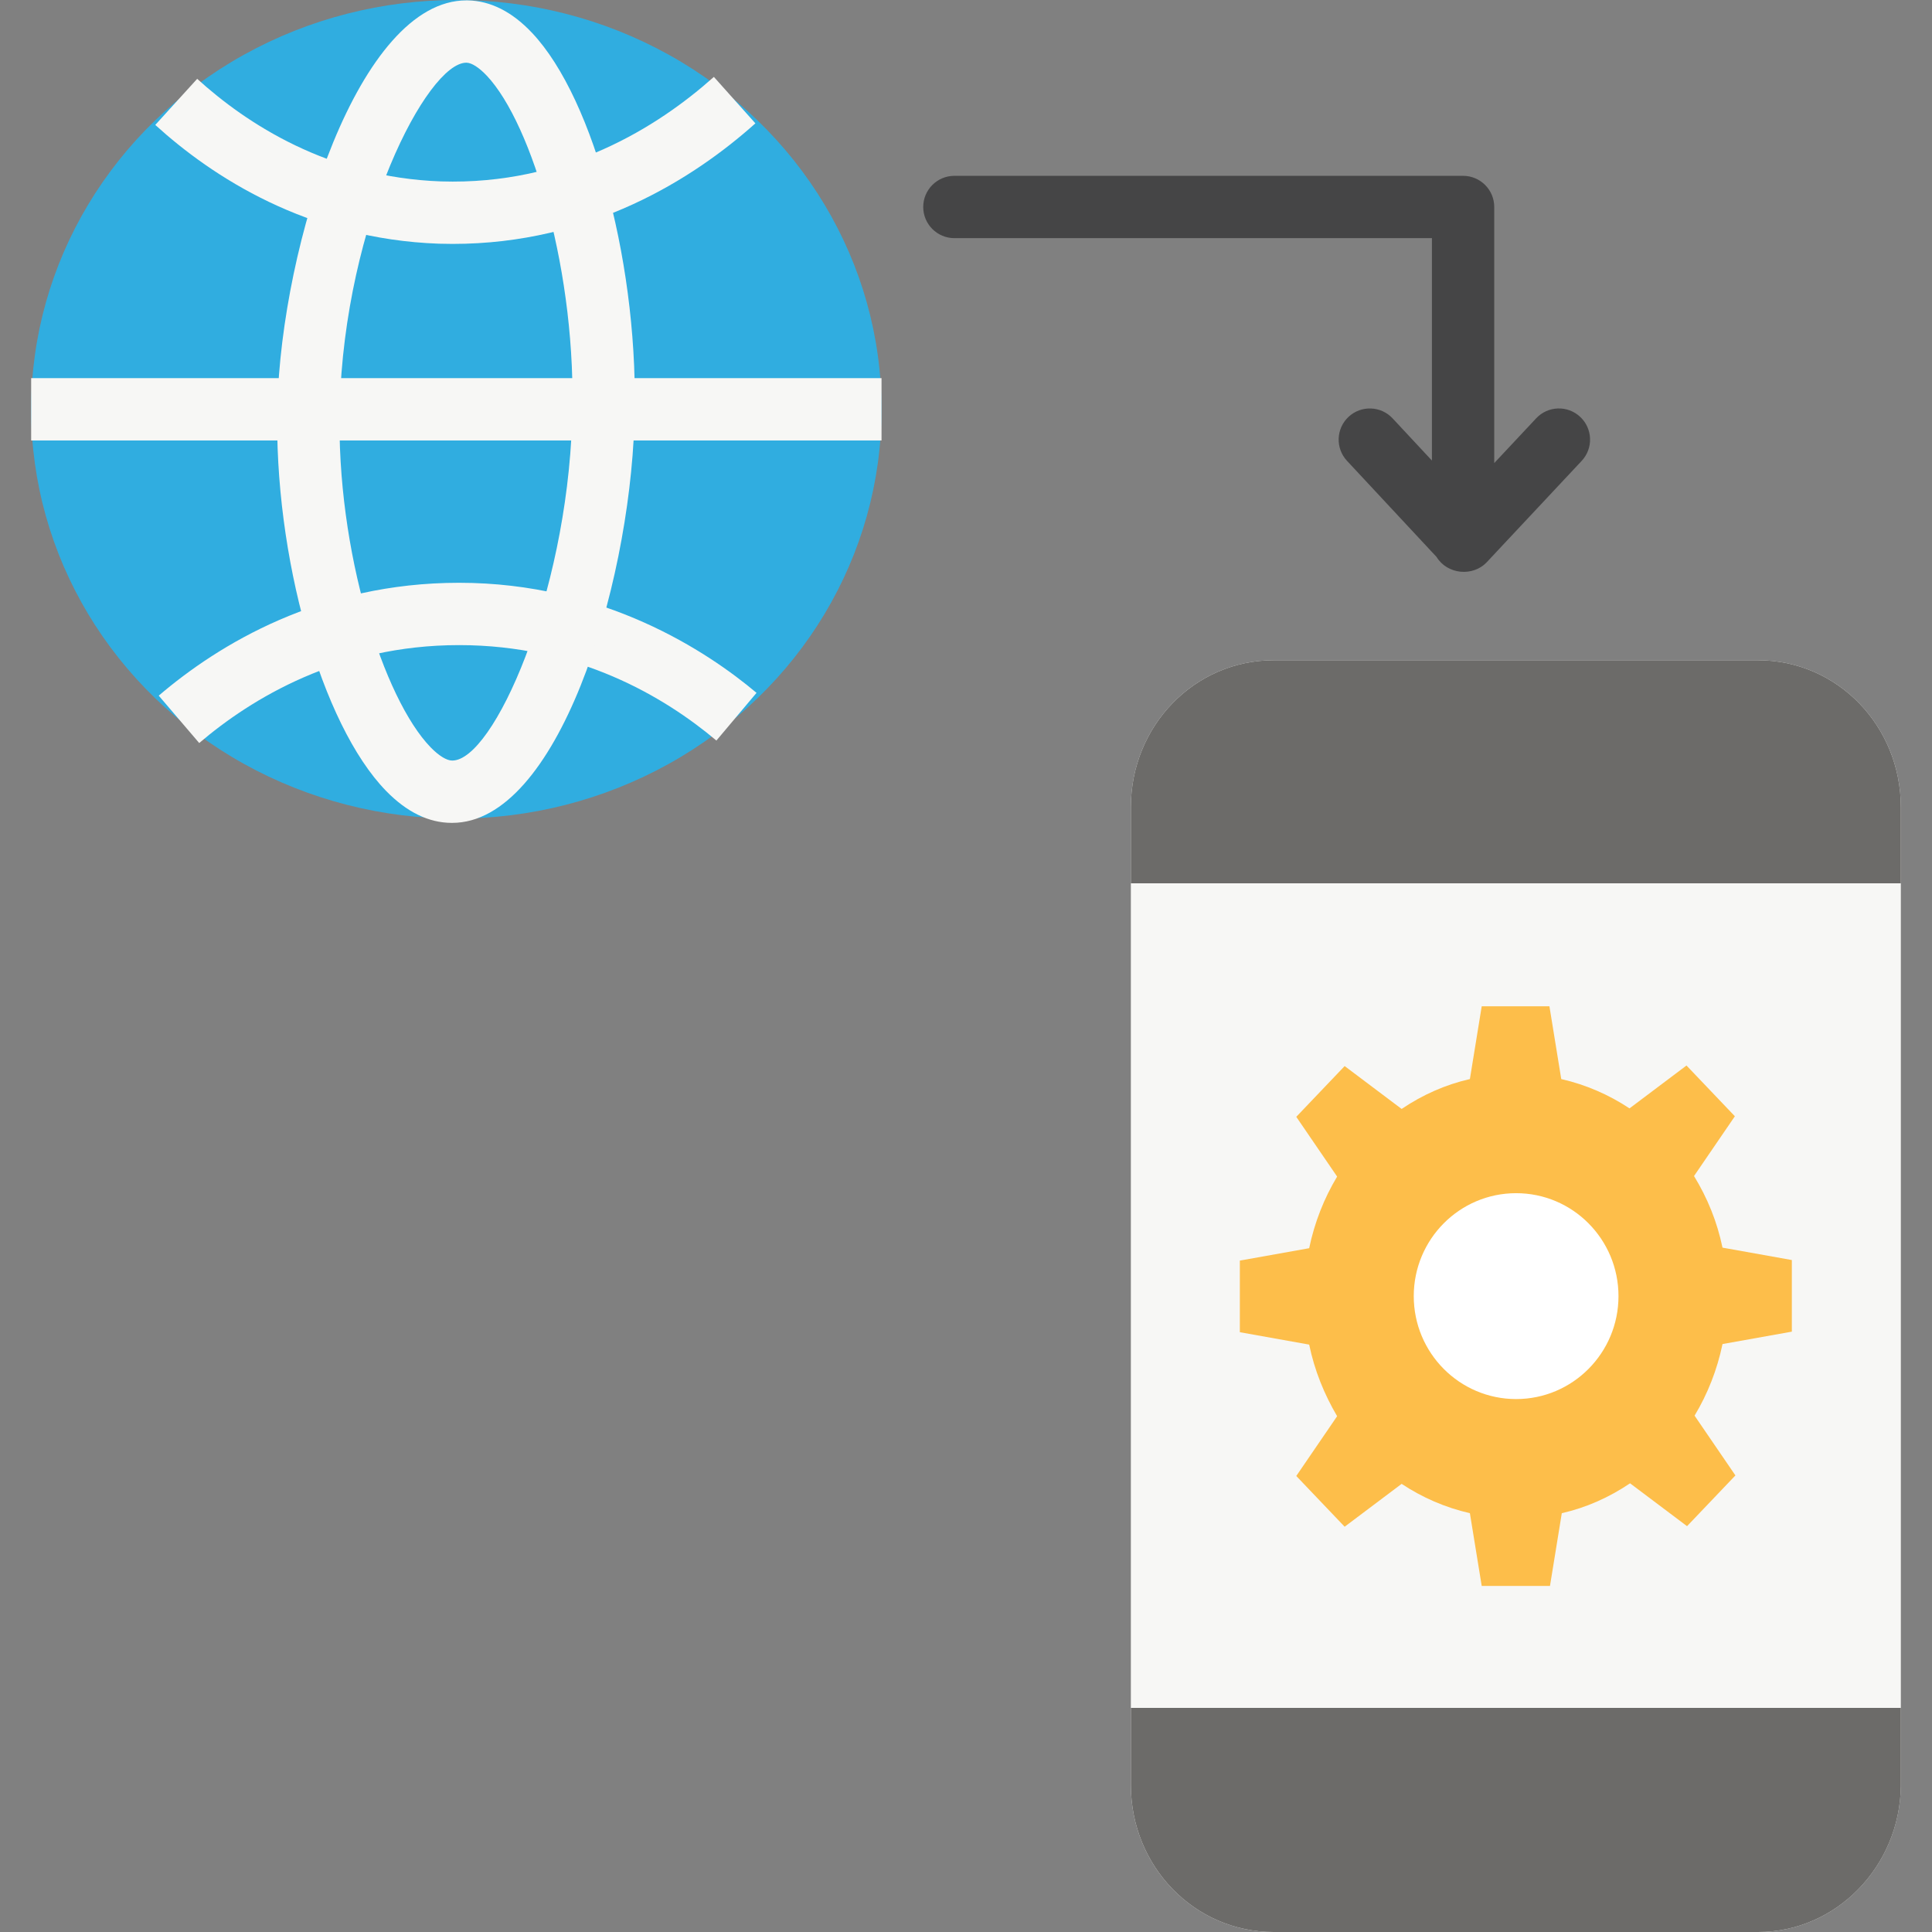 <svg id="Layer_1" enable-background="new 0 0 124 124" height="512" viewBox="0 0 124 124" width="512" xmlns="http://www.w3.org/2000/svg"><rect x="0" y="0" width="124" height="124" fill="#808080" stroke="none"/><path id="XMLID_834_" d="m112.841 124h-31.101c-5.074 0-9.159-4.207-9.159-9.431v-62.762c0-5.224 4.085-9.431 9.159-9.431h31.101c5.074 0 9.159 4.207 9.159 9.431v62.829c-.066 5.157-4.151 9.364-9.159 9.364z" fill="#f7f7f5"/><path id="XMLID_578_" d="m72.582 114.569c0 5.225 4.085 9.431 9.159 9.431h31.101c5.008 0 9.093-4.207 9.159-9.363v-5.021h-49.419z" fill="#6c6b69"/><path id="XMLID_594_" d="m122 51.807c0-5.224-4.085-9.431-9.159-9.431h-31.101c-5.074 0-9.159 4.207-9.159 9.431v4.885h49.419z" fill="#6c6b69"/><path id="XMLID_838_" d="m115.004 85.468v-4.596l-4.45-.796c-.345-1.665-.966-3.185-1.828-4.596l2.622-3.836-3.105-3.257-3.657 2.751c-1.311-.869-2.794-1.52-4.381-1.882l-.759-4.669h-4.346l-.759 4.669c-1.587.362-3.036 1.013-4.381 1.918l-3.657-2.751-3.105 3.257 2.622 3.836c-.828 1.375-1.449 2.932-1.794 4.596l-4.45.796v4.596l4.45.796c.345 1.665.966 3.185 1.794 4.596l-2.622 3.836 3.105 3.257 3.657-2.751c1.311.869 2.794 1.52 4.381 1.882l.759 4.669h4.381l.759-4.669c1.587-.362 3.036-1.013 4.381-1.918l3.657 2.751 3.105-3.257-2.622-3.836c.828-1.375 1.449-2.932 1.794-4.596z" fill="#fdbe4a"/><ellipse id="XMLID_837_" cx="97.308" cy="83.188" fill="#fff" rx="6.57" ry="6.607"/><path id="XMLID_1088_" d="m101.421 26.756c-.806-.756-2.073-.714-2.827.093l-2.69 2.872v-16.436c0-1.104-.896-2-2-2h-32.649c-1.104 0-2 .896-2 2s.896 2 2 2h30.649v14.275l-2.522-2.707c-.753-.809-2.019-.852-2.827-.101-.808.753-.853 2.019-.1 2.827l5.746 6.167c.685 1.124 2.331 1.289 3.228.332l6.084-6.495c.756-.806.715-2.071-.092-2.827z" fill="#454546"/><ellipse id="XMLID_561_" cx="29.289" cy="26.27" fill="#30ade0" rx="27.289" ry="26.27"/><g fill="#f7f7f5"><path id="XMLID_222_" d="m29.047 15.655c-.289 0-.58-.005-.873-.014-8.445-.295-14.563-4.308-18.208-7.623l2.69-2.959c3.151 2.864 8.424 6.332 15.649 6.584 8.003.255 13.937-3.513 17.513-6.708l2.665 2.982c-3.989 3.566-10.556 7.738-19.436 7.738z"/><path id="XMLID_223_" d="m12.786 47.689-2.598-3.041c3.87-3.305 10.355-7.244 19.277-7.244 9.31 0 15.957 4.427 19.091 7.065l-2.576 3.061c-3.319-2.795-8.878-6.126-16.515-6.126-7.702 0-13.321 3.418-16.679 6.285z"/><path id="XMLID_219_" d="m29.024 52.814c-.013 0-.025 0-.038 0-1.468-.003-2.882-.693-4.205-2.05-4.158-4.266-7.223-15.119-6.979-24.71.272-10.413 5.245-26.03 12.133-26.03.034 0 .067.001.101.001 1.454.032 2.837.733 4.113 2.085 4.034 4.273 6.918 15.282 6.566 25.063-.348 10.725-4.963 25.64-11.691 25.641zm.905-48.79c-2.5 0-7.815 10.188-8.127 22.134-.235 9.221 2.832 18.725 5.844 21.814.525.539 1.029.844 1.373.842h.011c2.63.001 7.323-10.524 7.689-21.779.339-9.438-2.559-19.087-5.478-22.179-.492-.521-.963-.824-1.292-.831-.007-.001-.014-.001-.02-.001z"/><path id="XMLID_226_" d="m2 24.27h54.579v4h-54.579z"/></g></svg>